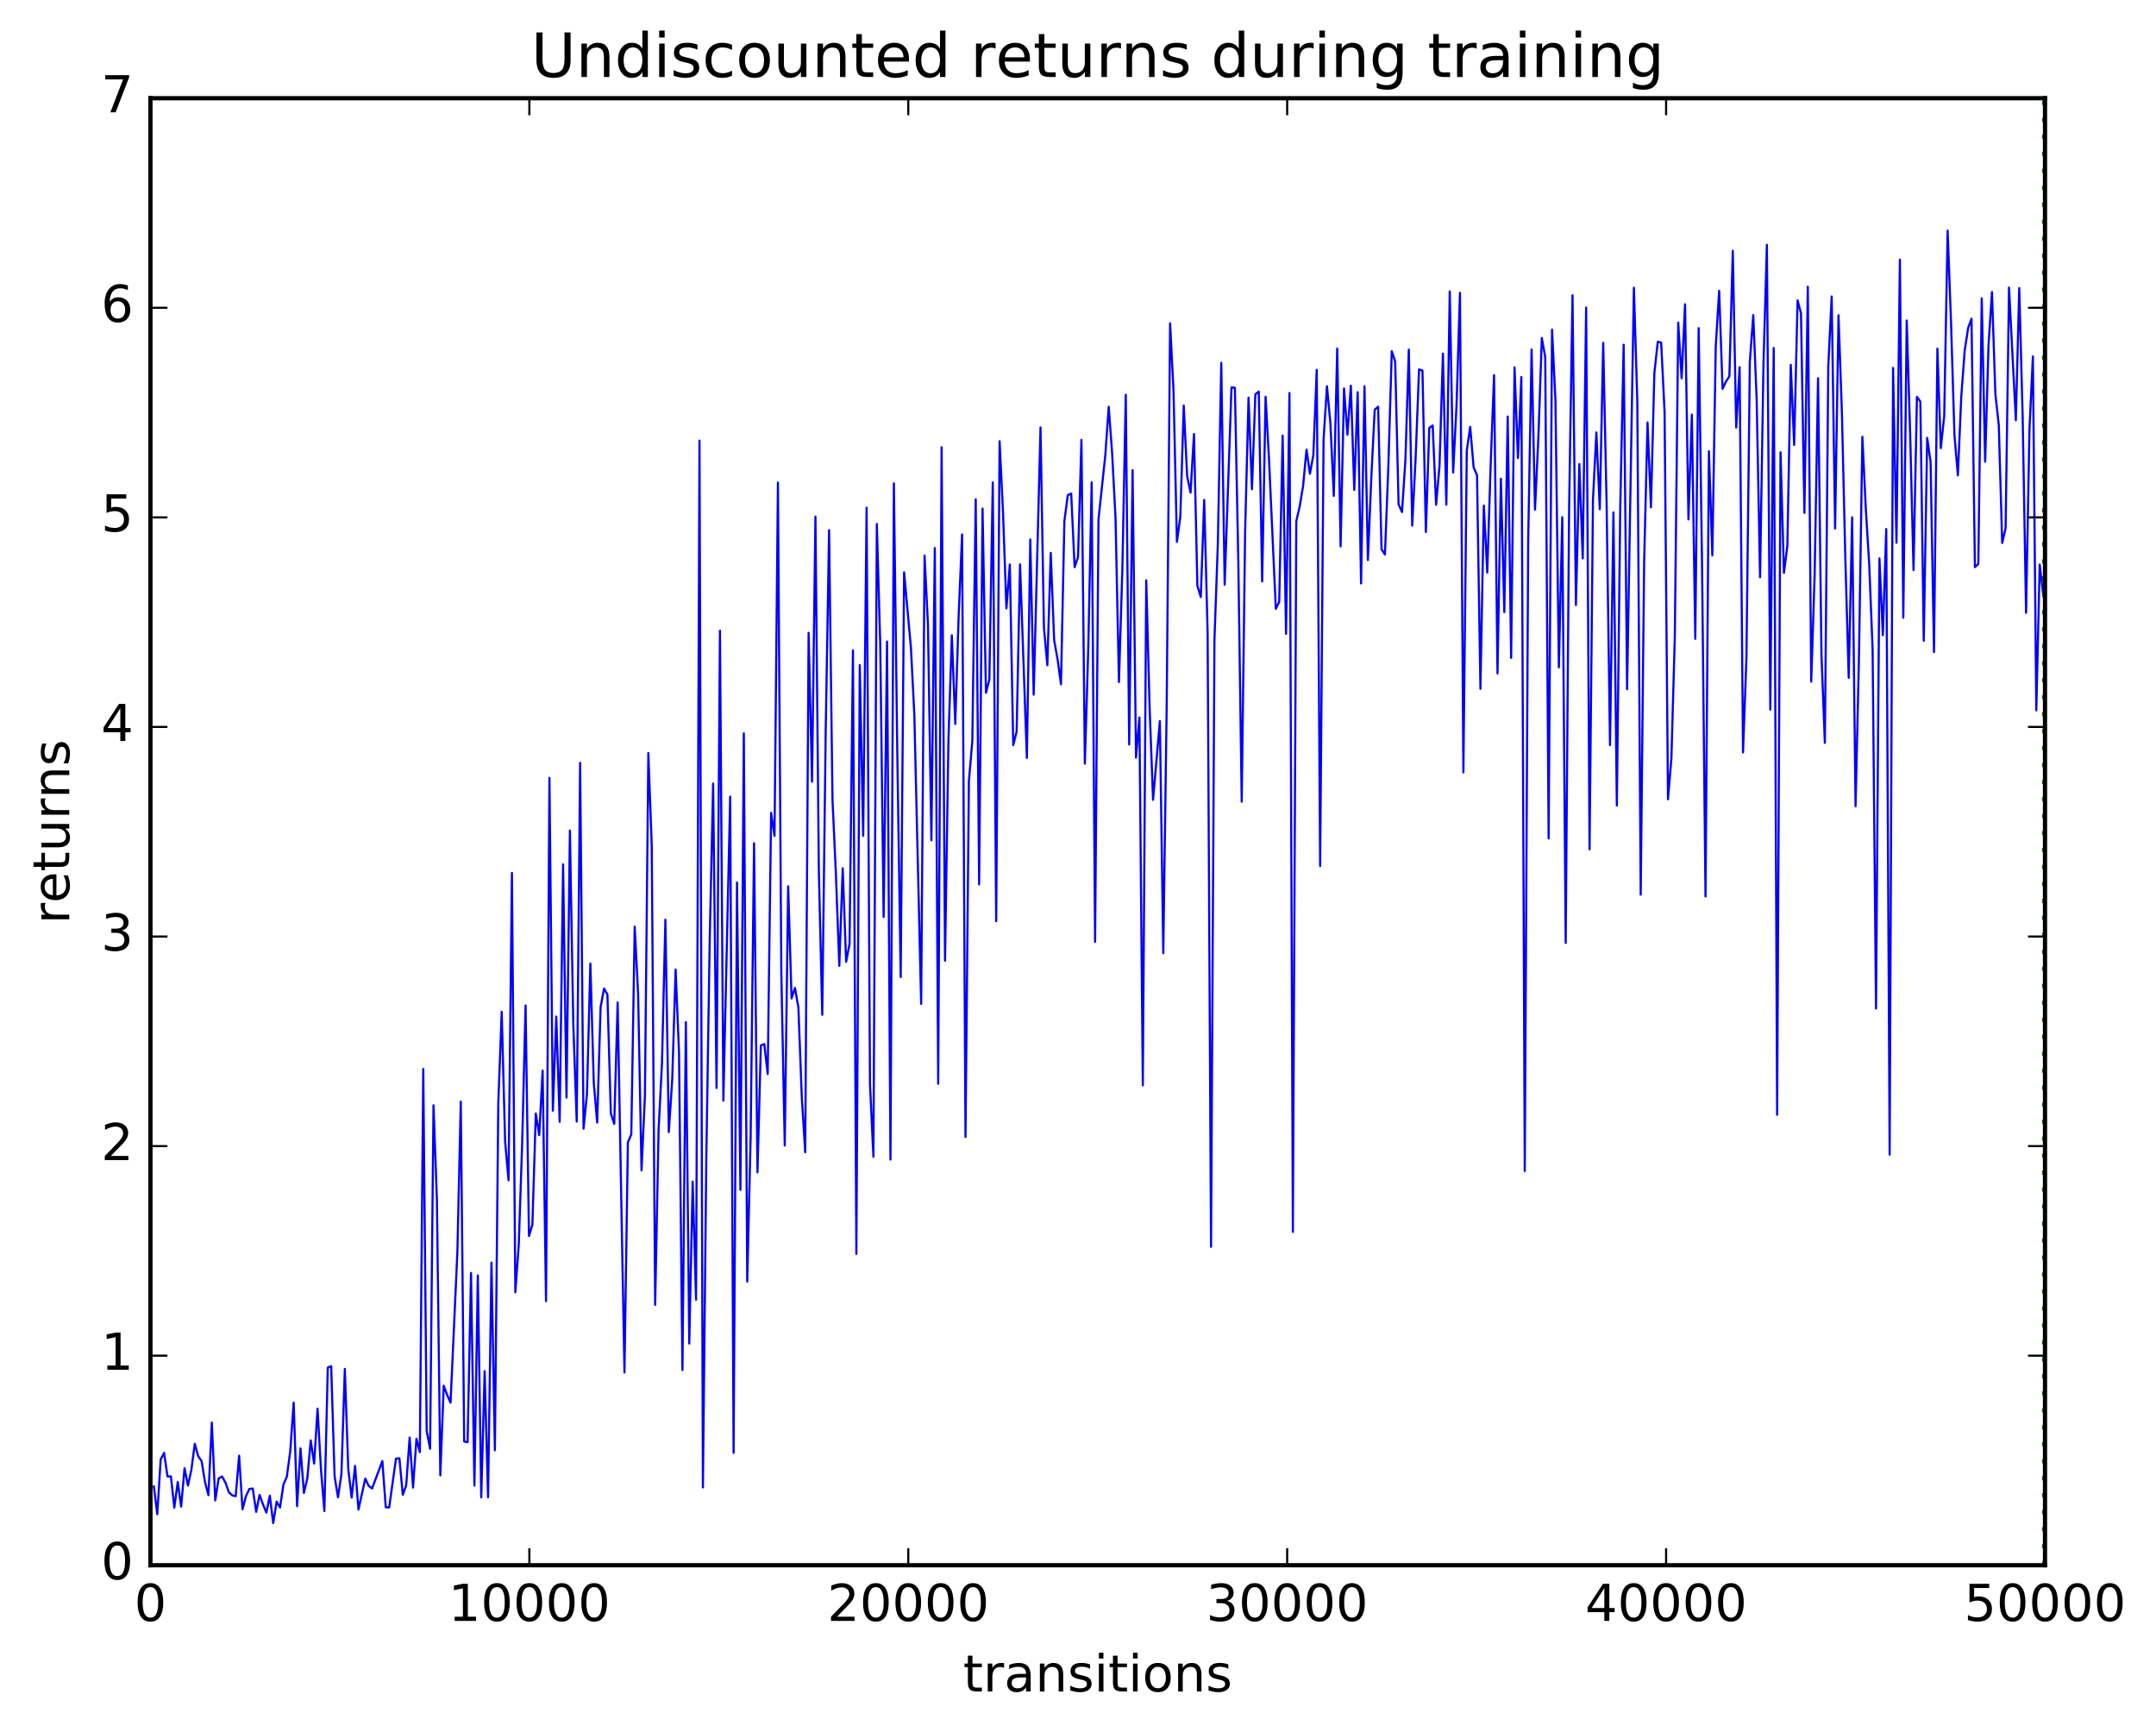 <?xml version="1.0" encoding="utf-8" standalone="no"?>
<!DOCTYPE svg PUBLIC "-//W3C//DTD SVG 1.1//EN"
  "http://www.w3.org/Graphics/SVG/1.1/DTD/svg11.dtd">
<!-- Created with matplotlib (http://matplotlib.org/) -->
<svg height="408pt" version="1.1" viewBox="0 0 508 408" width="508pt" xmlns="http://www.w3.org/2000/svg" xmlns:xlink="http://www.w3.org/1999/xlink">
 <defs>
  <style type="text/css">
*{stroke-linecap:butt;stroke-linejoin:round;stroke-miterlimit:100000;}
  </style>
 </defs>
 <g id="figure_1">
  <g id="patch_1">
   <path d="M 0 408.169 
L 508.136 408.169 
L 508.136 0 
L 0 0 
z
" style="fill:#ffffff;"/>
  </g>
  <g id="axes_1">
   <g id="patch_2">
    <path d="M 35.449 368.742 
L 481.849 368.742 
L 481.849 23.142 
L 35.449 23.142 
z
" style="fill:#ffffff;"/>
   </g>
   <g id="line2d_1">
    <path clip-path="url(#p8e5c0dab1d)" d="M 36.252 350.197 
L 37.056 356.735 
L 37.859 343.823 
L 38.663 342.267 
L 39.466 347.82 
L 40.27 347.814 
L 41.073 355.196 
L 41.877 349.122 
L 42.68 354.936 
L 43.484 345.895 
L 44.287 349.961 
L 45.091 346.28 
L 45.895 340.13 
L 46.698 343.022 
L 47.502 344.215 
L 48.305 349.157 
L 49.109 352.24 
L 49.912 335.134 
L 50.716 353.464 
L 51.519 348.304 
L 52.323 347.829 
L 53.126 349.279 
L 53.93 351.555 
L 54.733 352.291 
L 55.537 352.474 
L 56.34 342.939 
L 57.144 355.556 
L 57.947 352.492 
L 58.751 350.766 
L 59.554 350.661 
L 60.358 356.168 
L 61.161 352.163 
L 61.965 354.412 
L 62.768 356.332 
L 63.572 352.355 
L 64.375 358.811 
L 65.179 353.755 
L 65.983 355.139 
L 66.786 349.71 
L 67.59 347.861 
L 68.393 341.832 
L 69.197 330.427 
L 70 354.822 
L 70.804 341.204 
L 71.607 351.703 
L 72.411 348.273 
L 73.214 339.332 
L 74.018 344.793 
L 74.821 331.854 
L 75.625 346.11 
L 76.428 355.968 
L 77.232 322.178 
L 78.035 321.847 
L 78.839 347.831 
L 79.642 352.727 
L 80.446 347.276 
L 81.249 322.494 
L 82.053 345.982 
L 82.856 352.811 
L 83.66 345.334 
L 84.463 355.62 
L 86.071 348.335 
L 86.874 350.054 
L 87.678 350.655 
L 90.088 344.198 
L 90.892 355.076 
L 91.695 355.134 
L 93.302 343.634 
L 94.106 343.543 
L 94.909 352.153 
L 95.713 349.884 
L 96.516 338.656 
L 97.32 350.444 
L 98.123 338.949 
L 98.927 342.093 
L 99.73 251.839 
L 100.534 337.103 
L 101.337 341.291 
L 102.141 260.387 
L 102.944 282.54 
L 103.748 347.554 
L 104.551 326.454 
L 105.355 328.608 
L 106.159 330.441 
L 107.766 295.021 
L 108.569 259.519 
L 109.373 339.584 
L 110.176 339.768 
L 110.98 299.888 
L 111.783 349.976 
L 112.587 300.476 
L 113.39 352.747 
L 114.194 323.004 
L 114.997 352.712 
L 115.801 297.445 
L 116.604 341.647 
L 117.408 259.932 
L 118.211 238.355 
L 119.015 268.9 
L 119.818 278.063 
L 120.622 205.648 
L 121.425 304.443 
L 122.229 293.255 
L 123.032 269.498 
L 123.836 236.874 
L 124.639 291.175 
L 125.443 288.493 
L 126.247 262.307 
L 127.05 267.413 
L 127.854 252.205 
L 128.657 306.517 
L 129.461 183.255 
L 130.264 261.653 
L 131.068 239.479 
L 131.871 264.275 
L 132.675 203.629 
L 133.478 258.565 
L 134.282 195.662 
L 135.085 241.422 
L 135.889 264.218 
L 136.692 179.708 
L 137.496 265.902 
L 138.299 257.824 
L 139.103 226.998 
L 139.906 255.051 
L 140.71 264.452 
L 141.513 237.274 
L 142.317 232.886 
L 143.12 234.272 
L 143.924 262.309 
L 144.727 264.759 
L 145.531 236.145 
L 147.138 323.342 
L 147.942 269.11 
L 148.745 267.229 
L 149.549 218.292 
L 150.352 234.077 
L 151.156 275.721 
L 151.959 258.156 
L 152.763 177.391 
L 153.566 199.27 
L 154.37 307.395 
L 155.173 266.26 
L 155.977 250.464 
L 156.78 216.666 
L 157.584 266.696 
L 158.387 254.424 
L 159.191 228.394 
L 159.994 248.078 
L 160.798 322.763 
L 161.601 240.787 
L 162.405 316.51 
L 163.208 278.378 
L 164.012 306.187 
L 164.815 103.795 
L 165.619 350.408 
L 166.423 272.71 
L 167.226 221.326 
L 168.03 184.582 
L 168.833 256.305 
L 169.637 148.568 
L 170.44 259.288 
L 172.047 187.667 
L 172.851 342.262 
L 173.654 207.896 
L 174.458 280.317 
L 175.261 172.76 
L 176.065 301.918 
L 176.868 267.709 
L 177.672 198.655 
L 178.475 276.174 
L 179.279 246.286 
L 180.082 245.955 
L 180.886 253.023 
L 181.689 191.483 
L 182.493 196.932 
L 183.296 113.677 
L 184.1 229.472 
L 184.903 269.867 
L 185.707 208.797 
L 186.511 235.198 
L 187.314 232.739 
L 188.118 237.356 
L 188.921 258.501 
L 189.725 271.449 
L 190.528 149.085 
L 191.332 184.149 
L 192.135 121.696 
L 192.939 205.286 
L 193.742 239.069 
L 194.546 172.766 
L 195.349 124.919 
L 196.153 188.416 
L 196.956 205.93 
L 197.76 227.532 
L 198.563 204.554 
L 199.367 226.583 
L 200.17 222.364 
L 200.974 153.212 
L 201.777 295.397 
L 202.581 156.698 
L 203.384 196.903 
L 204.188 119.607 
L 204.991 255.471 
L 205.795 272.525 
L 206.599 123.448 
L 207.402 151.67 
L 208.206 216.022 
L 209.009 151.131 
L 209.813 273.182 
L 210.616 113.87 
L 211.42 177.128 
L 212.223 230.162 
L 213.027 134.822 
L 214.634 152.582 
L 215.437 168.308 
L 217.044 236.507 
L 217.848 130.889 
L 218.651 147.199 
L 219.455 197.955 
L 220.258 129.12 
L 221.062 255.308 
L 221.865 105.36 
L 222.669 226.328 
L 223.472 174.318 
L 224.276 149.665 
L 225.079 170.537 
L 225.883 144.988 
L 226.687 125.905 
L 227.49 267.843 
L 228.294 184.004 
L 229.097 174.628 
L 229.901 117.63 
L 230.704 208.347 
L 231.508 119.815 
L 232.311 163.192 
L 233.115 160.109 
L 233.918 113.657 
L 234.722 217.015 
L 235.525 103.944 
L 236.329 120.621 
L 237.132 143.33 
L 237.936 132.98 
L 238.739 175.529 
L 239.543 172.349 
L 240.346 132.955 
L 241.953 178.554 
L 242.757 127.087 
L 243.56 163.647 
L 245.167 100.69 
L 245.971 147.805 
L 246.775 156.725 
L 247.578 130.251 
L 248.382 150.841 
L 249.185 155.304 
L 249.989 161.197 
L 250.792 122.724 
L 251.596 116.647 
L 252.399 116.276 
L 253.203 133.611 
L 254.006 131.231 
L 254.81 103.623 
L 255.613 179.884 
L 256.417 152.871 
L 257.22 113.63 
L 258.024 221.884 
L 258.827 122.36 
L 260.434 107.246 
L 261.238 95.826 
L 262.041 106.761 
L 262.845 122.035 
L 263.648 160.666 
L 264.452 134.038 
L 265.255 92.993 
L 266.059 175.388 
L 266.863 110.757 
L 267.666 178.489 
L 268.47 169.028 
L 269.273 255.688 
L 270.077 136.701 
L 270.88 166.872 
L 271.684 188.422 
L 273.291 169.872 
L 274.094 224.548 
L 274.898 166.205 
L 275.701 76.154 
L 276.505 92.001 
L 277.308 127.657 
L 278.112 121.696 
L 278.915 95.539 
L 279.719 112.207 
L 280.522 116.064 
L 281.326 102.233 
L 282.129 138.038 
L 282.933 140.631 
L 283.736 117.772 
L 284.54 149.018 
L 285.343 293.713 
L 286.147 150.752 
L 286.951 128.099 
L 287.754 85.478 
L 288.558 137.753 
L 290.165 91.263 
L 290.968 91.371 
L 291.772 132.236 
L 292.575 188.873 
L 293.379 125.105 
L 294.182 93.658 
L 294.986 115.255 
L 295.789 92.899 
L 296.593 92.257 
L 297.396 136.986 
L 298.2 93.475 
L 299.003 108.117 
L 300.61 143.41 
L 301.414 141.778 
L 302.217 102.618 
L 303.021 149.332 
L 303.824 92.585 
L 304.628 290.213 
L 305.431 122.806 
L 306.235 119.281 
L 307.039 114.487 
L 307.842 105.917 
L 308.646 111.612 
L 309.449 107.232 
L 310.253 87.125 
L 311.056 204.018 
L 311.86 103.512 
L 312.663 90.983 
L 313.467 99.692 
L 314.27 116.832 
L 315.074 82.105 
L 315.877 128.722 
L 316.681 91.52 
L 317.484 102.411 
L 318.288 90.862 
L 319.091 115.416 
L 319.895 92.396 
L 320.698 137.444 
L 321.502 90.983 
L 322.305 131.942 
L 323.109 112.56 
L 323.912 96.51 
L 324.716 95.813 
L 325.519 129.388 
L 326.323 130.633 
L 327.127 109.817 
L 327.93 82.73 
L 328.734 85.166 
L 329.537 118.824 
L 330.341 120.633 
L 331.144 108.369 
L 331.948 82.369 
L 332.751 123.82 
L 333.555 107.791 
L 334.358 87.027 
L 335.162 87.28 
L 335.965 125.332 
L 336.769 100.81 
L 337.572 100.239 
L 338.376 118.914 
L 339.179 109.784 
L 339.983 83.313 
L 340.786 118.892 
L 341.59 68.649 
L 342.393 111.297 
L 343.197 95.341 
L 344 68.976 
L 344.804 181.97 
L 345.607 106.127 
L 346.411 100.566 
L 347.215 110.105 
L 348.018 111.913 
L 348.822 162.272 
L 349.625 119.11 
L 350.429 134.891 
L 351.232 109.463 
L 352.036 88.384 
L 352.839 158.667 
L 353.643 112.79 
L 354.446 144.208 
L 355.25 98.113 
L 356.053 154.984 
L 356.857 86.545 
L 357.66 107.902 
L 358.464 88.829 
L 359.267 275.876 
L 360.071 127.591 
L 360.874 82.332 
L 361.678 120.046 
L 362.481 102.93 
L 363.285 79.623 
L 364.088 84.131 
L 364.892 197.526 
L 365.695 77.648 
L 366.499 94.323 
L 367.303 157.22 
L 368.106 121.844 
L 368.91 222.138 
L 369.713 119.923 
L 370.517 69.545 
L 371.32 142.538 
L 372.124 109.32 
L 372.927 131.547 
L 373.731 72.454 
L 374.534 200.075 
L 375.338 117.772 
L 376.141 101.873 
L 376.945 119.952 
L 377.748 80.765 
L 378.552 118.705 
L 379.355 175.526 
L 380.159 120.707 
L 380.962 189.775 
L 381.766 119.629 
L 382.569 81.202 
L 383.373 162.337 
L 384.98 67.779 
L 385.783 94.479 
L 386.587 210.76 
L 387.391 132.524 
L 388.194 99.515 
L 388.998 119.529 
L 389.801 87.92 
L 390.605 80.53 
L 391.408 80.695 
L 392.212 97.082 
L 393.015 188.295 
L 393.819 178.602 
L 394.622 149.991 
L 395.426 75.999 
L 396.229 89.103 
L 397.033 71.675 
L 397.836 122.364 
L 398.64 97.663 
L 399.443 150.487 
L 400.247 77.302 
L 401.05 133.939 
L 401.854 211.195 
L 402.657 106.305 
L 403.461 130.828 
L 404.264 81.703 
L 405.068 68.509 
L 405.871 91.602 
L 406.675 89.878 
L 407.479 88.677 
L 408.282 59.083 
L 409.086 100.71 
L 409.889 86.501 
L 410.693 177.247 
L 411.496 155.066 
L 412.3 85.19 
L 413.103 74.237 
L 413.907 94.036 
L 414.71 135.986 
L 415.514 85.628 
L 416.317 57.675 
L 417.121 167.172 
L 417.924 81.985 
L 418.728 262.622 
L 419.531 106.551 
L 420.335 134.975 
L 421.138 128.573 
L 421.942 85.956 
L 422.745 104.817 
L 423.549 70.755 
L 424.352 73.788 
L 425.156 120.824 
L 425.959 67.544 
L 426.763 160.564 
L 427.567 135.529 
L 428.37 89.09 
L 429.174 154.279 
L 429.977 174.996 
L 430.781 86.204 
L 431.584 69.833 
L 432.388 124.502 
L 433.191 74.251 
L 433.995 97.265 
L 434.798 131.467 
L 435.602 159.698 
L 436.405 121.878 
L 437.209 189.926 
L 438.012 154.896 
L 438.816 102.881 
L 439.619 119.764 
L 440.423 132.872 
L 441.226 152.898 
L 442.03 237.588 
L 442.833 131.541 
L 443.637 149.635 
L 444.44 124.635 
L 445.244 272.014 
L 446.047 86.672 
L 446.851 127.857 
L 447.655 61.162 
L 448.458 145.504 
L 449.262 75.5 
L 450.065 101.85 
L 450.869 134.302 
L 451.672 93.498 
L 452.476 94.598 
L 453.279 150.962 
L 454.083 103.152 
L 454.886 108.729 
L 455.69 153.606 
L 456.493 82.142 
L 457.297 105.57 
L 458.1 98.015 
L 458.904 54.337 
L 459.707 76.051 
L 460.511 102.47 
L 461.314 111.99 
L 462.118 93.43 
L 462.921 82.636 
L 463.725 77.306 
L 464.528 75.082 
L 465.332 133.61 
L 466.135 132.86 
L 466.939 70.274 
L 467.743 108.776 
L 468.546 81.108 
L 469.35 68.805 
L 470.153 92.826 
L 470.957 100.152 
L 471.76 127.907 
L 472.564 124.435 
L 473.367 67.753 
L 474.974 98.985 
L 475.778 67.865 
L 476.581 98.101 
L 477.385 144.352 
L 478.188 101.042 
L 478.992 83.976 
L 479.795 167.345 
L 480.599 132.988 
L 481.402 139.996 
L 481.402 139.996 
" style="fill:none;stroke:#0000ff;stroke-linecap:square;stroke-width:0.5;"/>
   </g>
   <g id="line2d_2">
    <path clip-path="url(#p8e5c0dab1d)" d="M 481.402 368.742 
L 481.402 23.142 
" style="fill:none;stroke:#008000;stroke-dasharray:1,3;stroke-dashoffset:0.0;stroke-width:0.5;"/>
   </g>
   <g id="patch_3">
    <path d="M 35.449 368.742 
L 35.449 23.142 
" style="fill:none;stroke:#000000;stroke-linecap:square;stroke-linejoin:miter;"/>
   </g>
   <g id="patch_4">
    <path d="M 35.449 368.742 
L 481.849 368.742 
" style="fill:none;stroke:#000000;stroke-linecap:square;stroke-linejoin:miter;"/>
   </g>
   <g id="patch_5">
    <path d="M 35.449 23.142 
L 481.849 23.142 
" style="fill:none;stroke:#000000;stroke-linecap:square;stroke-linejoin:miter;"/>
   </g>
   <g id="patch_6">
    <path d="M 481.849 368.742 
L 481.849 23.142 
" style="fill:none;stroke:#000000;stroke-linecap:square;stroke-linejoin:miter;"/>
   </g>
   <g id="matplotlib.axis_1">
    <g id="xtick_1">
     <g id="line2d_3">
      <defs>
       <path d="M 0 0 
L 0 -4 
" id="m2019fa7497" style="stroke:#000000;stroke-width:0.5;"/>
      </defs>
      <g>
       <use style="stroke:#000000;stroke-width:0.5;" x="35.449" xlink:href="#m2019fa7497" y="368.742"/>
      </g>
     </g>
     <g id="line2d_4">
      <defs>
       <path d="M 0 0 
L 0 4 
" id="m41cd419996" style="stroke:#000000;stroke-width:0.5;"/>
      </defs>
      <g>
       <use style="stroke:#000000;stroke-width:0.5;" x="35.449" xlink:href="#m41cd419996" y="23.142"/>
      </g>
     </g>
     <g id="text_1">
      <!-- 0 -->
      <defs>
       <path d="M 31.781 66.406 
Q 24.172 66.406 20.328 58.906 
Q 16.5 51.422 16.5 36.375 
Q 16.5 21.391 20.328 13.891 
Q 24.172 6.391 31.781 6.391 
Q 39.453 6.391 43.281 13.891 
Q 47.125 21.391 47.125 36.375 
Q 47.125 51.422 43.281 58.906 
Q 39.453 66.406 31.781 66.406 
M 31.781 74.219 
Q 44.047 74.219 50.516 64.516 
Q 56.984 54.828 56.984 36.375 
Q 56.984 17.969 50.516 8.266 
Q 44.047 -1.422 31.781 -1.422 
Q 19.531 -1.422 13.062 8.266 
Q 6.594 17.969 6.594 36.375 
Q 6.594 54.828 13.062 64.516 
Q 19.531 74.219 31.781 74.219 
" id="BitstreamVeraSans-Roman-30"/>
      </defs>
      <g transform="translate(31.631 381.86)scale(0.12 -0.12)">
       <use xlink:href="#BitstreamVeraSans-Roman-30"/>
      </g>
     </g>
    </g>
    <g id="xtick_2">
     <g id="line2d_5">
      <g>
       <use style="stroke:#000000;stroke-width:0.5;" x="124.729" xlink:href="#m2019fa7497" y="368.742"/>
      </g>
     </g>
     <g id="line2d_6">
      <g>
       <use style="stroke:#000000;stroke-width:0.5;" x="124.729" xlink:href="#m41cd419996" y="23.142"/>
      </g>
     </g>
     <g id="text_2">
      <!-- 10000 -->
      <defs>
       <path d="M 12.406 8.297 
L 28.516 8.297 
L 28.516 63.922 
L 10.984 60.406 
L 10.984 69.391 
L 28.422 72.906 
L 38.281 72.906 
L 38.281 8.297 
L 54.391 8.297 
L 54.391 0 
L 12.406 0 
z
" id="BitstreamVeraSans-Roman-31"/>
      </defs>
      <g transform="translate(105.641 381.86)scale(0.12 -0.12)">
       <use xlink:href="#BitstreamVeraSans-Roman-31"/>
       <use x="63.623" xlink:href="#BitstreamVeraSans-Roman-30"/>
       <use x="127.246" xlink:href="#BitstreamVeraSans-Roman-30"/>
       <use x="190.869" xlink:href="#BitstreamVeraSans-Roman-30"/>
       <use x="254.492" xlink:href="#BitstreamVeraSans-Roman-30"/>
      </g>
     </g>
    </g>
    <g id="xtick_3">
     <g id="line2d_7">
      <g>
       <use style="stroke:#000000;stroke-width:0.5;" x="214.009" xlink:href="#m2019fa7497" y="368.742"/>
      </g>
     </g>
     <g id="line2d_8">
      <g>
       <use style="stroke:#000000;stroke-width:0.5;" x="214.009" xlink:href="#m41cd419996" y="23.142"/>
      </g>
     </g>
     <g id="text_3">
      <!-- 20000 -->
      <defs>
       <path d="M 19.188 8.297 
L 53.609 8.297 
L 53.609 0 
L 7.328 0 
L 7.328 8.297 
Q 12.938 14.109 22.625 23.891 
Q 32.328 33.688 34.812 36.531 
Q 39.547 41.844 41.422 45.531 
Q 43.312 49.219 43.312 52.781 
Q 43.312 58.594 39.234 62.25 
Q 35.156 65.922 28.609 65.922 
Q 23.969 65.922 18.812 64.312 
Q 13.672 62.703 7.812 59.422 
L 7.812 69.391 
Q 13.766 71.781 18.938 73 
Q 24.125 74.219 28.422 74.219 
Q 39.75 74.219 46.484 68.547 
Q 53.219 62.891 53.219 53.422 
Q 53.219 48.922 51.531 44.891 
Q 49.859 40.875 45.406 35.406 
Q 44.188 33.984 37.641 27.219 
Q 31.109 20.453 19.188 8.297 
" id="BitstreamVeraSans-Roman-32"/>
      </defs>
      <g transform="translate(194.921 381.86)scale(0.12 -0.12)">
       <use xlink:href="#BitstreamVeraSans-Roman-32"/>
       <use x="63.623" xlink:href="#BitstreamVeraSans-Roman-30"/>
       <use x="127.246" xlink:href="#BitstreamVeraSans-Roman-30"/>
       <use x="190.869" xlink:href="#BitstreamVeraSans-Roman-30"/>
       <use x="254.492" xlink:href="#BitstreamVeraSans-Roman-30"/>
      </g>
     </g>
    </g>
    <g id="xtick_4">
     <g id="line2d_9">
      <g>
       <use style="stroke:#000000;stroke-width:0.5;" x="303.289" xlink:href="#m2019fa7497" y="368.742"/>
      </g>
     </g>
     <g id="line2d_10">
      <g>
       <use style="stroke:#000000;stroke-width:0.5;" x="303.289" xlink:href="#m41cd419996" y="23.142"/>
      </g>
     </g>
     <g id="text_4">
      <!-- 30000 -->
      <defs>
       <path d="M 40.578 39.312 
Q 47.656 37.797 51.625 33 
Q 55.609 28.219 55.609 21.188 
Q 55.609 10.406 48.188 4.484 
Q 40.766 -1.422 27.094 -1.422 
Q 22.516 -1.422 17.656 -0.516 
Q 12.797 0.391 7.625 2.203 
L 7.625 11.719 
Q 11.719 9.328 16.594 8.109 
Q 21.484 6.891 26.812 6.891 
Q 36.078 6.891 40.938 10.547 
Q 45.797 14.203 45.797 21.188 
Q 45.797 27.641 41.281 31.266 
Q 36.766 34.906 28.719 34.906 
L 20.219 34.906 
L 20.219 43.016 
L 29.109 43.016 
Q 36.375 43.016 40.234 45.922 
Q 44.094 48.828 44.094 54.297 
Q 44.094 59.906 40.109 62.906 
Q 36.141 65.922 28.719 65.922 
Q 24.656 65.922 20.016 65.031 
Q 15.375 64.156 9.812 62.312 
L 9.812 71.094 
Q 15.438 72.656 20.344 73.438 
Q 25.25 74.219 29.594 74.219 
Q 40.828 74.219 47.359 69.109 
Q 53.906 64.016 53.906 55.328 
Q 53.906 49.266 50.438 45.094 
Q 46.969 40.922 40.578 39.312 
" id="BitstreamVeraSans-Roman-33"/>
      </defs>
      <g transform="translate(284.201 381.86)scale(0.12 -0.12)">
       <use xlink:href="#BitstreamVeraSans-Roman-33"/>
       <use x="63.623" xlink:href="#BitstreamVeraSans-Roman-30"/>
       <use x="127.246" xlink:href="#BitstreamVeraSans-Roman-30"/>
       <use x="190.869" xlink:href="#BitstreamVeraSans-Roman-30"/>
       <use x="254.492" xlink:href="#BitstreamVeraSans-Roman-30"/>
      </g>
     </g>
    </g>
    <g id="xtick_5">
     <g id="line2d_11">
      <g>
       <use style="stroke:#000000;stroke-width:0.5;" x="392.569" xlink:href="#m2019fa7497" y="368.742"/>
      </g>
     </g>
     <g id="line2d_12">
      <g>
       <use style="stroke:#000000;stroke-width:0.5;" x="392.569" xlink:href="#m41cd419996" y="23.142"/>
      </g>
     </g>
     <g id="text_5">
      <!-- 40000 -->
      <defs>
       <path d="M 37.797 64.312 
L 12.891 25.391 
L 37.797 25.391 
z
M 35.203 72.906 
L 47.609 72.906 
L 47.609 25.391 
L 58.016 25.391 
L 58.016 17.188 
L 47.609 17.188 
L 47.609 0 
L 37.797 0 
L 37.797 17.188 
L 4.891 17.188 
L 4.891 26.703 
z
" id="BitstreamVeraSans-Roman-34"/>
      </defs>
      <g transform="translate(373.481 381.86)scale(0.12 -0.12)">
       <use xlink:href="#BitstreamVeraSans-Roman-34"/>
       <use x="63.623" xlink:href="#BitstreamVeraSans-Roman-30"/>
       <use x="127.246" xlink:href="#BitstreamVeraSans-Roman-30"/>
       <use x="190.869" xlink:href="#BitstreamVeraSans-Roman-30"/>
       <use x="254.492" xlink:href="#BitstreamVeraSans-Roman-30"/>
      </g>
     </g>
    </g>
    <g id="xtick_6">
     <g id="line2d_13">
      <g>
       <use style="stroke:#000000;stroke-width:0.5;" x="481.849" xlink:href="#m2019fa7497" y="368.742"/>
      </g>
     </g>
     <g id="line2d_14">
      <g>
       <use style="stroke:#000000;stroke-width:0.5;" x="481.849" xlink:href="#m41cd419996" y="23.142"/>
      </g>
     </g>
     <g id="text_6">
      <!-- 50000 -->
      <defs>
       <path d="M 10.797 72.906 
L 49.516 72.906 
L 49.516 64.594 
L 19.828 64.594 
L 19.828 46.734 
Q 21.969 47.469 24.109 47.828 
Q 26.266 48.188 28.422 48.188 
Q 40.625 48.188 47.75 41.5 
Q 54.891 34.812 54.891 23.391 
Q 54.891 11.625 47.562 5.094 
Q 40.234 -1.422 26.906 -1.422 
Q 22.312 -1.422 17.547 -0.641 
Q 12.797 0.141 7.719 1.703 
L 7.719 11.625 
Q 12.109 9.234 16.797 8.062 
Q 21.484 6.891 26.703 6.891 
Q 35.156 6.891 40.078 11.328 
Q 45.016 15.766 45.016 23.391 
Q 45.016 31 40.078 35.438 
Q 35.156 39.891 26.703 39.891 
Q 22.75 39.891 18.812 39.016 
Q 14.891 38.141 10.797 36.281 
z
" id="BitstreamVeraSans-Roman-35"/>
      </defs>
      <g transform="translate(462.761 381.86)scale(0.12 -0.12)">
       <use xlink:href="#BitstreamVeraSans-Roman-35"/>
       <use x="63.623" xlink:href="#BitstreamVeraSans-Roman-30"/>
       <use x="127.246" xlink:href="#BitstreamVeraSans-Roman-30"/>
       <use x="190.869" xlink:href="#BitstreamVeraSans-Roman-30"/>
       <use x="254.492" xlink:href="#BitstreamVeraSans-Roman-30"/>
      </g>
     </g>
    </g>
    <g id="text_7">
     <!-- transitions -->
     <defs>
      <path d="M 30.609 48.391 
Q 23.391 48.391 19.188 42.75 
Q 14.984 37.109 14.984 27.297 
Q 14.984 17.484 19.156 11.844 
Q 23.344 6.203 30.609 6.203 
Q 37.797 6.203 41.984 11.859 
Q 46.188 17.531 46.188 27.297 
Q 46.188 37.016 41.984 42.703 
Q 37.797 48.391 30.609 48.391 
M 30.609 56 
Q 42.328 56 49.016 48.375 
Q 55.719 40.766 55.719 27.297 
Q 55.719 13.875 49.016 6.219 
Q 42.328 -1.422 30.609 -1.422 
Q 18.844 -1.422 12.172 6.219 
Q 5.516 13.875 5.516 27.297 
Q 5.516 40.766 12.172 48.375 
Q 18.844 56 30.609 56 
" id="BitstreamVeraSans-Roman-6f"/>
      <path d="M 44.281 53.078 
L 44.281 44.578 
Q 40.484 46.531 36.375 47.5 
Q 32.281 48.484 27.875 48.484 
Q 21.188 48.484 17.844 46.438 
Q 14.5 44.391 14.5 40.281 
Q 14.5 37.156 16.891 35.375 
Q 19.281 33.594 26.516 31.984 
L 29.594 31.297 
Q 39.156 29.25 43.188 25.516 
Q 47.219 21.781 47.219 15.094 
Q 47.219 7.469 41.188 3.016 
Q 35.156 -1.422 24.609 -1.422 
Q 20.219 -1.422 15.453 -0.562 
Q 10.688 0.297 5.422 2 
L 5.422 11.281 
Q 10.406 8.688 15.234 7.391 
Q 20.062 6.109 24.812 6.109 
Q 31.156 6.109 34.562 8.281 
Q 37.984 10.453 37.984 14.406 
Q 37.984 18.062 35.516 20.016 
Q 33.062 21.969 24.703 23.781 
L 21.578 24.516 
Q 13.234 26.266 9.516 29.906 
Q 5.812 33.547 5.812 39.891 
Q 5.812 47.609 11.281 51.797 
Q 16.75 56 26.812 56 
Q 31.781 56 36.172 55.266 
Q 40.578 54.547 44.281 53.078 
" id="BitstreamVeraSans-Roman-73"/>
      <path d="M 9.422 54.688 
L 18.406 54.688 
L 18.406 0 
L 9.422 0 
z
M 9.422 75.984 
L 18.406 75.984 
L 18.406 64.594 
L 9.422 64.594 
z
" id="BitstreamVeraSans-Roman-69"/>
      <path d="M 34.281 27.484 
Q 23.391 27.484 19.188 25 
Q 14.984 22.516 14.984 16.5 
Q 14.984 11.719 18.141 8.906 
Q 21.297 6.109 26.703 6.109 
Q 34.188 6.109 38.703 11.406 
Q 43.219 16.703 43.219 25.484 
L 43.219 27.484 
z
M 52.203 31.203 
L 52.203 0 
L 43.219 0 
L 43.219 8.297 
Q 40.141 3.328 35.547 0.953 
Q 30.953 -1.422 24.312 -1.422 
Q 15.922 -1.422 10.953 3.297 
Q 6 8.016 6 15.922 
Q 6 25.141 12.172 29.828 
Q 18.359 34.516 30.609 34.516 
L 43.219 34.516 
L 43.219 35.406 
Q 43.219 41.609 39.141 45 
Q 35.062 48.391 27.688 48.391 
Q 23 48.391 18.547 47.266 
Q 14.109 46.141 10.016 43.891 
L 10.016 52.203 
Q 14.938 54.109 19.578 55.047 
Q 24.219 56 28.609 56 
Q 40.484 56 46.344 49.844 
Q 52.203 43.703 52.203 31.203 
" id="BitstreamVeraSans-Roman-61"/>
      <path d="M 41.109 46.297 
Q 39.594 47.172 37.812 47.578 
Q 36.031 48 33.891 48 
Q 26.266 48 22.188 43.047 
Q 18.109 38.094 18.109 28.812 
L 18.109 0 
L 9.078 0 
L 9.078 54.688 
L 18.109 54.688 
L 18.109 46.188 
Q 20.953 51.172 25.484 53.578 
Q 30.031 56 36.531 56 
Q 37.453 56 38.578 55.875 
Q 39.703 55.766 41.062 55.516 
z
" id="BitstreamVeraSans-Roman-72"/>
      <path d="M 54.891 33.016 
L 54.891 0 
L 45.906 0 
L 45.906 32.719 
Q 45.906 40.484 42.875 44.328 
Q 39.844 48.188 33.797 48.188 
Q 26.516 48.188 22.312 43.547 
Q 18.109 38.922 18.109 30.906 
L 18.109 0 
L 9.078 0 
L 9.078 54.688 
L 18.109 54.688 
L 18.109 46.188 
Q 21.344 51.125 25.703 53.562 
Q 30.078 56 35.797 56 
Q 45.219 56 50.047 50.172 
Q 54.891 44.344 54.891 33.016 
" id="BitstreamVeraSans-Roman-6e"/>
      <path d="M 18.312 70.219 
L 18.312 54.688 
L 36.812 54.688 
L 36.812 47.703 
L 18.312 47.703 
L 18.312 18.016 
Q 18.312 11.328 20.141 9.422 
Q 21.969 7.516 27.594 7.516 
L 36.812 7.516 
L 36.812 0 
L 27.594 0 
Q 17.188 0 13.234 3.875 
Q 9.281 7.766 9.281 18.016 
L 9.281 47.703 
L 2.688 47.703 
L 2.688 54.688 
L 9.281 54.688 
L 9.281 70.219 
z
" id="BitstreamVeraSans-Roman-74"/>
     </defs>
     <g transform="translate(226.94 398.474)scale(0.12 -0.12)">
      <use xlink:href="#BitstreamVeraSans-Roman-74"/>
      <use x="39.209" xlink:href="#BitstreamVeraSans-Roman-72"/>
      <use x="80.322" xlink:href="#BitstreamVeraSans-Roman-61"/>
      <use x="141.602" xlink:href="#BitstreamVeraSans-Roman-6e"/>
      <use x="204.98" xlink:href="#BitstreamVeraSans-Roman-73"/>
      <use x="257.08" xlink:href="#BitstreamVeraSans-Roman-69"/>
      <use x="284.863" xlink:href="#BitstreamVeraSans-Roman-74"/>
      <use x="324.072" xlink:href="#BitstreamVeraSans-Roman-69"/>
      <use x="351.855" xlink:href="#BitstreamVeraSans-Roman-6f"/>
      <use x="413.037" xlink:href="#BitstreamVeraSans-Roman-6e"/>
      <use x="476.416" xlink:href="#BitstreamVeraSans-Roman-73"/>
     </g>
    </g>
   </g>
   <g id="matplotlib.axis_2">
    <g id="ytick_1">
     <g id="line2d_15">
      <defs>
       <path d="M 0 0 
L 4 0 
" id="md67e60c9da" style="stroke:#000000;stroke-width:0.5;"/>
      </defs>
      <g>
       <use style="stroke:#000000;stroke-width:0.5;" x="35.449" xlink:href="#md67e60c9da" y="368.742"/>
      </g>
     </g>
     <g id="line2d_16">
      <defs>
       <path d="M 0 0 
L -4 0 
" id="me351d99e64" style="stroke:#000000;stroke-width:0.5;"/>
      </defs>
      <g>
       <use style="stroke:#000000;stroke-width:0.5;" x="481.849" xlink:href="#me351d99e64" y="368.742"/>
      </g>
     </g>
     <g id="text_8">
      <!-- 0 -->
      <g transform="translate(23.814 372.053)scale(0.12 -0.12)">
       <use xlink:href="#BitstreamVeraSans-Roman-30"/>
      </g>
     </g>
    </g>
    <g id="ytick_2">
     <g id="line2d_17">
      <g>
       <use style="stroke:#000000;stroke-width:0.5;" x="35.449" xlink:href="#md67e60c9da" y="319.37"/>
      </g>
     </g>
     <g id="line2d_18">
      <g>
       <use style="stroke:#000000;stroke-width:0.5;" x="481.849" xlink:href="#me351d99e64" y="319.37"/>
      </g>
     </g>
     <g id="text_9">
      <!-- 1 -->
      <g transform="translate(23.814 322.682)scale(0.12 -0.12)">
       <use xlink:href="#BitstreamVeraSans-Roman-31"/>
      </g>
     </g>
    </g>
    <g id="ytick_3">
     <g id="line2d_19">
      <g>
       <use style="stroke:#000000;stroke-width:0.5;" x="35.449" xlink:href="#md67e60c9da" y="269.999"/>
      </g>
     </g>
     <g id="line2d_20">
      <g>
       <use style="stroke:#000000;stroke-width:0.5;" x="481.849" xlink:href="#me351d99e64" y="269.999"/>
      </g>
     </g>
     <g id="text_10">
      <!-- 2 -->
      <g transform="translate(23.814 273.31)scale(0.12 -0.12)">
       <use xlink:href="#BitstreamVeraSans-Roman-32"/>
      </g>
     </g>
    </g>
    <g id="ytick_4">
     <g id="line2d_21">
      <g>
       <use style="stroke:#000000;stroke-width:0.5;" x="35.449" xlink:href="#md67e60c9da" y="220.627"/>
      </g>
     </g>
     <g id="line2d_22">
      <g>
       <use style="stroke:#000000;stroke-width:0.5;" x="481.849" xlink:href="#me351d99e64" y="220.627"/>
      </g>
     </g>
     <g id="text_11">
      <!-- 3 -->
      <g transform="translate(23.814 223.939)scale(0.12 -0.12)">
       <use xlink:href="#BitstreamVeraSans-Roman-33"/>
      </g>
     </g>
    </g>
    <g id="ytick_5">
     <g id="line2d_23">
      <g>
       <use style="stroke:#000000;stroke-width:0.5;" x="35.449" xlink:href="#md67e60c9da" y="171.256"/>
      </g>
     </g>
     <g id="line2d_24">
      <g>
       <use style="stroke:#000000;stroke-width:0.5;" x="481.849" xlink:href="#me351d99e64" y="171.256"/>
      </g>
     </g>
     <g id="text_12">
      <!-- 4 -->
      <g transform="translate(23.814 174.567)scale(0.12 -0.12)">
       <use xlink:href="#BitstreamVeraSans-Roman-34"/>
      </g>
     </g>
    </g>
    <g id="ytick_6">
     <g id="line2d_25">
      <g>
       <use style="stroke:#000000;stroke-width:0.5;" x="35.449" xlink:href="#md67e60c9da" y="121.885"/>
      </g>
     </g>
     <g id="line2d_26">
      <g>
       <use style="stroke:#000000;stroke-width:0.5;" x="481.849" xlink:href="#me351d99e64" y="121.885"/>
      </g>
     </g>
     <g id="text_13">
      <!-- 5 -->
      <g transform="translate(23.814 125.196)scale(0.12 -0.12)">
       <use xlink:href="#BitstreamVeraSans-Roman-35"/>
      </g>
     </g>
    </g>
    <g id="ytick_7">
     <g id="line2d_27">
      <g>
       <use style="stroke:#000000;stroke-width:0.5;" x="35.449" xlink:href="#md67e60c9da" y="72.513"/>
      </g>
     </g>
     <g id="line2d_28">
      <g>
       <use style="stroke:#000000;stroke-width:0.5;" x="481.849" xlink:href="#me351d99e64" y="72.513"/>
      </g>
     </g>
     <g id="text_14">
      <!-- 6 -->
      <defs>
       <path d="M 33.016 40.375 
Q 26.375 40.375 22.484 35.828 
Q 18.609 31.297 18.609 23.391 
Q 18.609 15.531 22.484 10.953 
Q 26.375 6.391 33.016 6.391 
Q 39.656 6.391 43.531 10.953 
Q 47.406 15.531 47.406 23.391 
Q 47.406 31.297 43.531 35.828 
Q 39.656 40.375 33.016 40.375 
M 52.594 71.297 
L 52.594 62.312 
Q 48.875 64.062 45.094 64.984 
Q 41.312 65.922 37.594 65.922 
Q 27.828 65.922 22.672 59.328 
Q 17.531 52.734 16.797 39.406 
Q 19.672 43.656 24.016 45.922 
Q 28.375 48.188 33.594 48.188 
Q 44.578 48.188 50.953 41.516 
Q 57.328 34.859 57.328 23.391 
Q 57.328 12.156 50.688 5.359 
Q 44.047 -1.422 33.016 -1.422 
Q 20.359 -1.422 13.672 8.266 
Q 6.984 17.969 6.984 36.375 
Q 6.984 53.656 15.188 63.938 
Q 23.391 74.219 37.203 74.219 
Q 40.922 74.219 44.703 73.484 
Q 48.484 72.75 52.594 71.297 
" id="BitstreamVeraSans-Roman-36"/>
      </defs>
      <g transform="translate(23.814 75.824)scale(0.12 -0.12)">
       <use xlink:href="#BitstreamVeraSans-Roman-36"/>
      </g>
     </g>
    </g>
    <g id="ytick_8">
     <g id="line2d_29">
      <g>
       <use style="stroke:#000000;stroke-width:0.5;" x="35.449" xlink:href="#md67e60c9da" y="23.142"/>
      </g>
     </g>
     <g id="line2d_30">
      <g>
       <use style="stroke:#000000;stroke-width:0.5;" x="481.849" xlink:href="#me351d99e64" y="23.142"/>
      </g>
     </g>
     <g id="text_15">
      <!-- 7 -->
      <defs>
       <path d="M 8.203 72.906 
L 55.078 72.906 
L 55.078 68.703 
L 28.609 0 
L 18.312 0 
L 43.219 64.594 
L 8.203 64.594 
z
" id="BitstreamVeraSans-Roman-37"/>
      </defs>
      <g transform="translate(23.814 26.453)scale(0.12 -0.12)">
       <use xlink:href="#BitstreamVeraSans-Roman-37"/>
      </g>
     </g>
    </g>
    <g id="text_16">
     <!-- returns -->
     <defs>
      <path d="M 8.5 21.578 
L 8.5 54.688 
L 17.484 54.688 
L 17.484 21.922 
Q 17.484 14.156 20.5 10.266 
Q 23.531 6.391 29.594 6.391 
Q 36.859 6.391 41.078 11.031 
Q 45.312 15.672 45.312 23.688 
L 45.312 54.688 
L 54.297 54.688 
L 54.297 0 
L 45.312 0 
L 45.312 8.406 
Q 42.047 3.422 37.719 1 
Q 33.406 -1.422 27.688 -1.422 
Q 18.266 -1.422 13.375 4.438 
Q 8.5 10.297 8.5 21.578 
" id="BitstreamVeraSans-Roman-75"/>
      <path d="M 56.203 29.594 
L 56.203 25.203 
L 14.891 25.203 
Q 15.484 15.922 20.484 11.062 
Q 25.484 6.203 34.422 6.203 
Q 39.594 6.203 44.453 7.469 
Q 49.312 8.734 54.109 11.281 
L 54.109 2.781 
Q 49.266 0.734 44.188 -0.344 
Q 39.109 -1.422 33.891 -1.422 
Q 20.797 -1.422 13.156 6.188 
Q 5.516 13.812 5.516 26.812 
Q 5.516 40.234 12.766 48.109 
Q 20.016 56 32.328 56 
Q 43.359 56 49.781 48.891 
Q 56.203 41.797 56.203 29.594 
M 47.219 32.234 
Q 47.125 39.594 43.094 43.984 
Q 39.062 48.391 32.422 48.391 
Q 24.906 48.391 20.391 44.141 
Q 15.875 39.891 15.188 32.172 
z
" id="BitstreamVeraSans-Roman-65"/>
     </defs>
     <g transform="translate(16.318 217.647)rotate(-90.0)scale(0.12 -0.12)">
      <use xlink:href="#BitstreamVeraSans-Roman-72"/>
      <use x="41.082" xlink:href="#BitstreamVeraSans-Roman-65"/>
      <use x="102.605" xlink:href="#BitstreamVeraSans-Roman-74"/>
      <use x="141.814" xlink:href="#BitstreamVeraSans-Roman-75"/>
      <use x="205.193" xlink:href="#BitstreamVeraSans-Roman-72"/>
      <use x="246.291" xlink:href="#BitstreamVeraSans-Roman-6e"/>
      <use x="309.67" xlink:href="#BitstreamVeraSans-Roman-73"/>
     </g>
    </g>
   </g>
   <g id="text_17">
    <!-- Undiscounted returns during training -->
    <defs>
     <path d="M 45.406 27.984 
Q 45.406 37.75 41.375 43.109 
Q 37.359 48.484 30.078 48.484 
Q 22.859 48.484 18.828 43.109 
Q 14.797 37.75 14.797 27.984 
Q 14.797 18.266 18.828 12.891 
Q 22.859 7.516 30.078 7.516 
Q 37.359 7.516 41.375 12.891 
Q 45.406 18.266 45.406 27.984 
M 54.391 6.781 
Q 54.391 -7.172 48.188 -13.984 
Q 42 -20.797 29.203 -20.797 
Q 24.469 -20.797 20.266 -20.094 
Q 16.062 -19.391 12.109 -17.922 
L 12.109 -9.188 
Q 16.062 -11.328 19.922 -12.344 
Q 23.781 -13.375 27.781 -13.375 
Q 36.625 -13.375 41.016 -8.766 
Q 45.406 -4.156 45.406 5.172 
L 45.406 9.625 
Q 42.625 4.781 38.281 2.391 
Q 33.938 0 27.875 0 
Q 17.828 0 11.672 7.656 
Q 5.516 15.328 5.516 27.984 
Q 5.516 40.672 11.672 48.328 
Q 17.828 56 27.875 56 
Q 33.938 56 38.281 53.609 
Q 42.625 51.219 45.406 46.391 
L 45.406 54.688 
L 54.391 54.688 
z
" id="BitstreamVeraSans-Roman-67"/>
     <path d="M 8.688 72.906 
L 18.609 72.906 
L 18.609 28.609 
Q 18.609 16.891 22.844 11.734 
Q 27.094 6.594 36.625 6.594 
Q 46.094 6.594 50.344 11.734 
Q 54.594 16.891 54.594 28.609 
L 54.594 72.906 
L 64.5 72.906 
L 64.5 27.391 
Q 64.5 13.141 57.438 5.859 
Q 50.391 -1.422 36.625 -1.422 
Q 22.797 -1.422 15.734 5.859 
Q 8.688 13.141 8.688 27.391 
z
" id="BitstreamVeraSans-Roman-55"/>
     <path d="M 45.406 46.391 
L 45.406 75.984 
L 54.391 75.984 
L 54.391 0 
L 45.406 0 
L 45.406 8.203 
Q 42.578 3.328 38.25 0.953 
Q 33.938 -1.422 27.875 -1.422 
Q 17.969 -1.422 11.734 6.484 
Q 5.516 14.406 5.516 27.297 
Q 5.516 40.188 11.734 48.094 
Q 17.969 56 27.875 56 
Q 33.938 56 38.25 53.625 
Q 42.578 51.266 45.406 46.391 
M 14.797 27.297 
Q 14.797 17.391 18.875 11.75 
Q 22.953 6.109 30.078 6.109 
Q 37.203 6.109 41.297 11.75 
Q 45.406 17.391 45.406 27.297 
Q 45.406 37.203 41.297 42.844 
Q 37.203 48.484 30.078 48.484 
Q 22.953 48.484 18.875 42.844 
Q 14.797 37.203 14.797 27.297 
" id="BitstreamVeraSans-Roman-64"/>
     <path id="BitstreamVeraSans-Roman-20"/>
     <path d="M 48.781 52.594 
L 48.781 44.188 
Q 44.969 46.297 41.141 47.344 
Q 37.312 48.391 33.406 48.391 
Q 24.656 48.391 19.812 42.844 
Q 14.984 37.312 14.984 27.297 
Q 14.984 17.281 19.812 11.734 
Q 24.656 6.203 33.406 6.203 
Q 37.312 6.203 41.141 7.25 
Q 44.969 8.297 48.781 10.406 
L 48.781 2.094 
Q 45.016 0.344 40.984 -0.531 
Q 36.969 -1.422 32.422 -1.422 
Q 20.062 -1.422 12.781 6.344 
Q 5.516 14.109 5.516 27.297 
Q 5.516 40.672 12.859 48.328 
Q 20.219 56 33.016 56 
Q 37.156 56 41.109 55.141 
Q 45.062 54.297 48.781 52.594 
" id="BitstreamVeraSans-Roman-63"/>
    </defs>
    <g transform="translate(125.15 18.142)scale(0.144 -0.144)">
     <use xlink:href="#BitstreamVeraSans-Roman-55"/>
     <use x="73.193" xlink:href="#BitstreamVeraSans-Roman-6e"/>
     <use x="136.572" xlink:href="#BitstreamVeraSans-Roman-64"/>
     <use x="200.049" xlink:href="#BitstreamVeraSans-Roman-69"/>
     <use x="227.832" xlink:href="#BitstreamVeraSans-Roman-73"/>
     <use x="279.932" xlink:href="#BitstreamVeraSans-Roman-63"/>
     <use x="334.912" xlink:href="#BitstreamVeraSans-Roman-6f"/>
     <use x="396.094" xlink:href="#BitstreamVeraSans-Roman-75"/>
     <use x="459.473" xlink:href="#BitstreamVeraSans-Roman-6e"/>
     <use x="522.852" xlink:href="#BitstreamVeraSans-Roman-74"/>
     <use x="562.061" xlink:href="#BitstreamVeraSans-Roman-65"/>
     <use x="623.584" xlink:href="#BitstreamVeraSans-Roman-64"/>
     <use x="687.061" xlink:href="#BitstreamVeraSans-Roman-20"/>
     <use x="718.848" xlink:href="#BitstreamVeraSans-Roman-72"/>
     <use x="759.93" xlink:href="#BitstreamVeraSans-Roman-65"/>
     <use x="821.453" xlink:href="#BitstreamVeraSans-Roman-74"/>
     <use x="860.662" xlink:href="#BitstreamVeraSans-Roman-75"/>
     <use x="924.041" xlink:href="#BitstreamVeraSans-Roman-72"/>
     <use x="965.139" xlink:href="#BitstreamVeraSans-Roman-6e"/>
     <use x="1028.518" xlink:href="#BitstreamVeraSans-Roman-73"/>
     <use x="1080.617" xlink:href="#BitstreamVeraSans-Roman-20"/>
     <use x="1112.404" xlink:href="#BitstreamVeraSans-Roman-64"/>
     <use x="1175.881" xlink:href="#BitstreamVeraSans-Roman-75"/>
     <use x="1239.26" xlink:href="#BitstreamVeraSans-Roman-72"/>
     <use x="1280.373" xlink:href="#BitstreamVeraSans-Roman-69"/>
     <use x="1308.156" xlink:href="#BitstreamVeraSans-Roman-6e"/>
     <use x="1371.535" xlink:href="#BitstreamVeraSans-Roman-67"/>
     <use x="1435.012" xlink:href="#BitstreamVeraSans-Roman-20"/>
     <use x="1466.799" xlink:href="#BitstreamVeraSans-Roman-74"/>
     <use x="1506.008" xlink:href="#BitstreamVeraSans-Roman-72"/>
     <use x="1547.121" xlink:href="#BitstreamVeraSans-Roman-61"/>
     <use x="1608.4" xlink:href="#BitstreamVeraSans-Roman-69"/>
     <use x="1636.184" xlink:href="#BitstreamVeraSans-Roman-6e"/>
     <use x="1699.562" xlink:href="#BitstreamVeraSans-Roman-69"/>
     <use x="1727.346" xlink:href="#BitstreamVeraSans-Roman-6e"/>
     <use x="1790.725" xlink:href="#BitstreamVeraSans-Roman-67"/>
    </g>
   </g>
  </g>
 </g>
 <defs>
  <clipPath id="p8e5c0dab1d">
   <rect height="345.6" width="446.4" x="35.449" y="23.142"/>
  </clipPath>
 </defs>
</svg>
